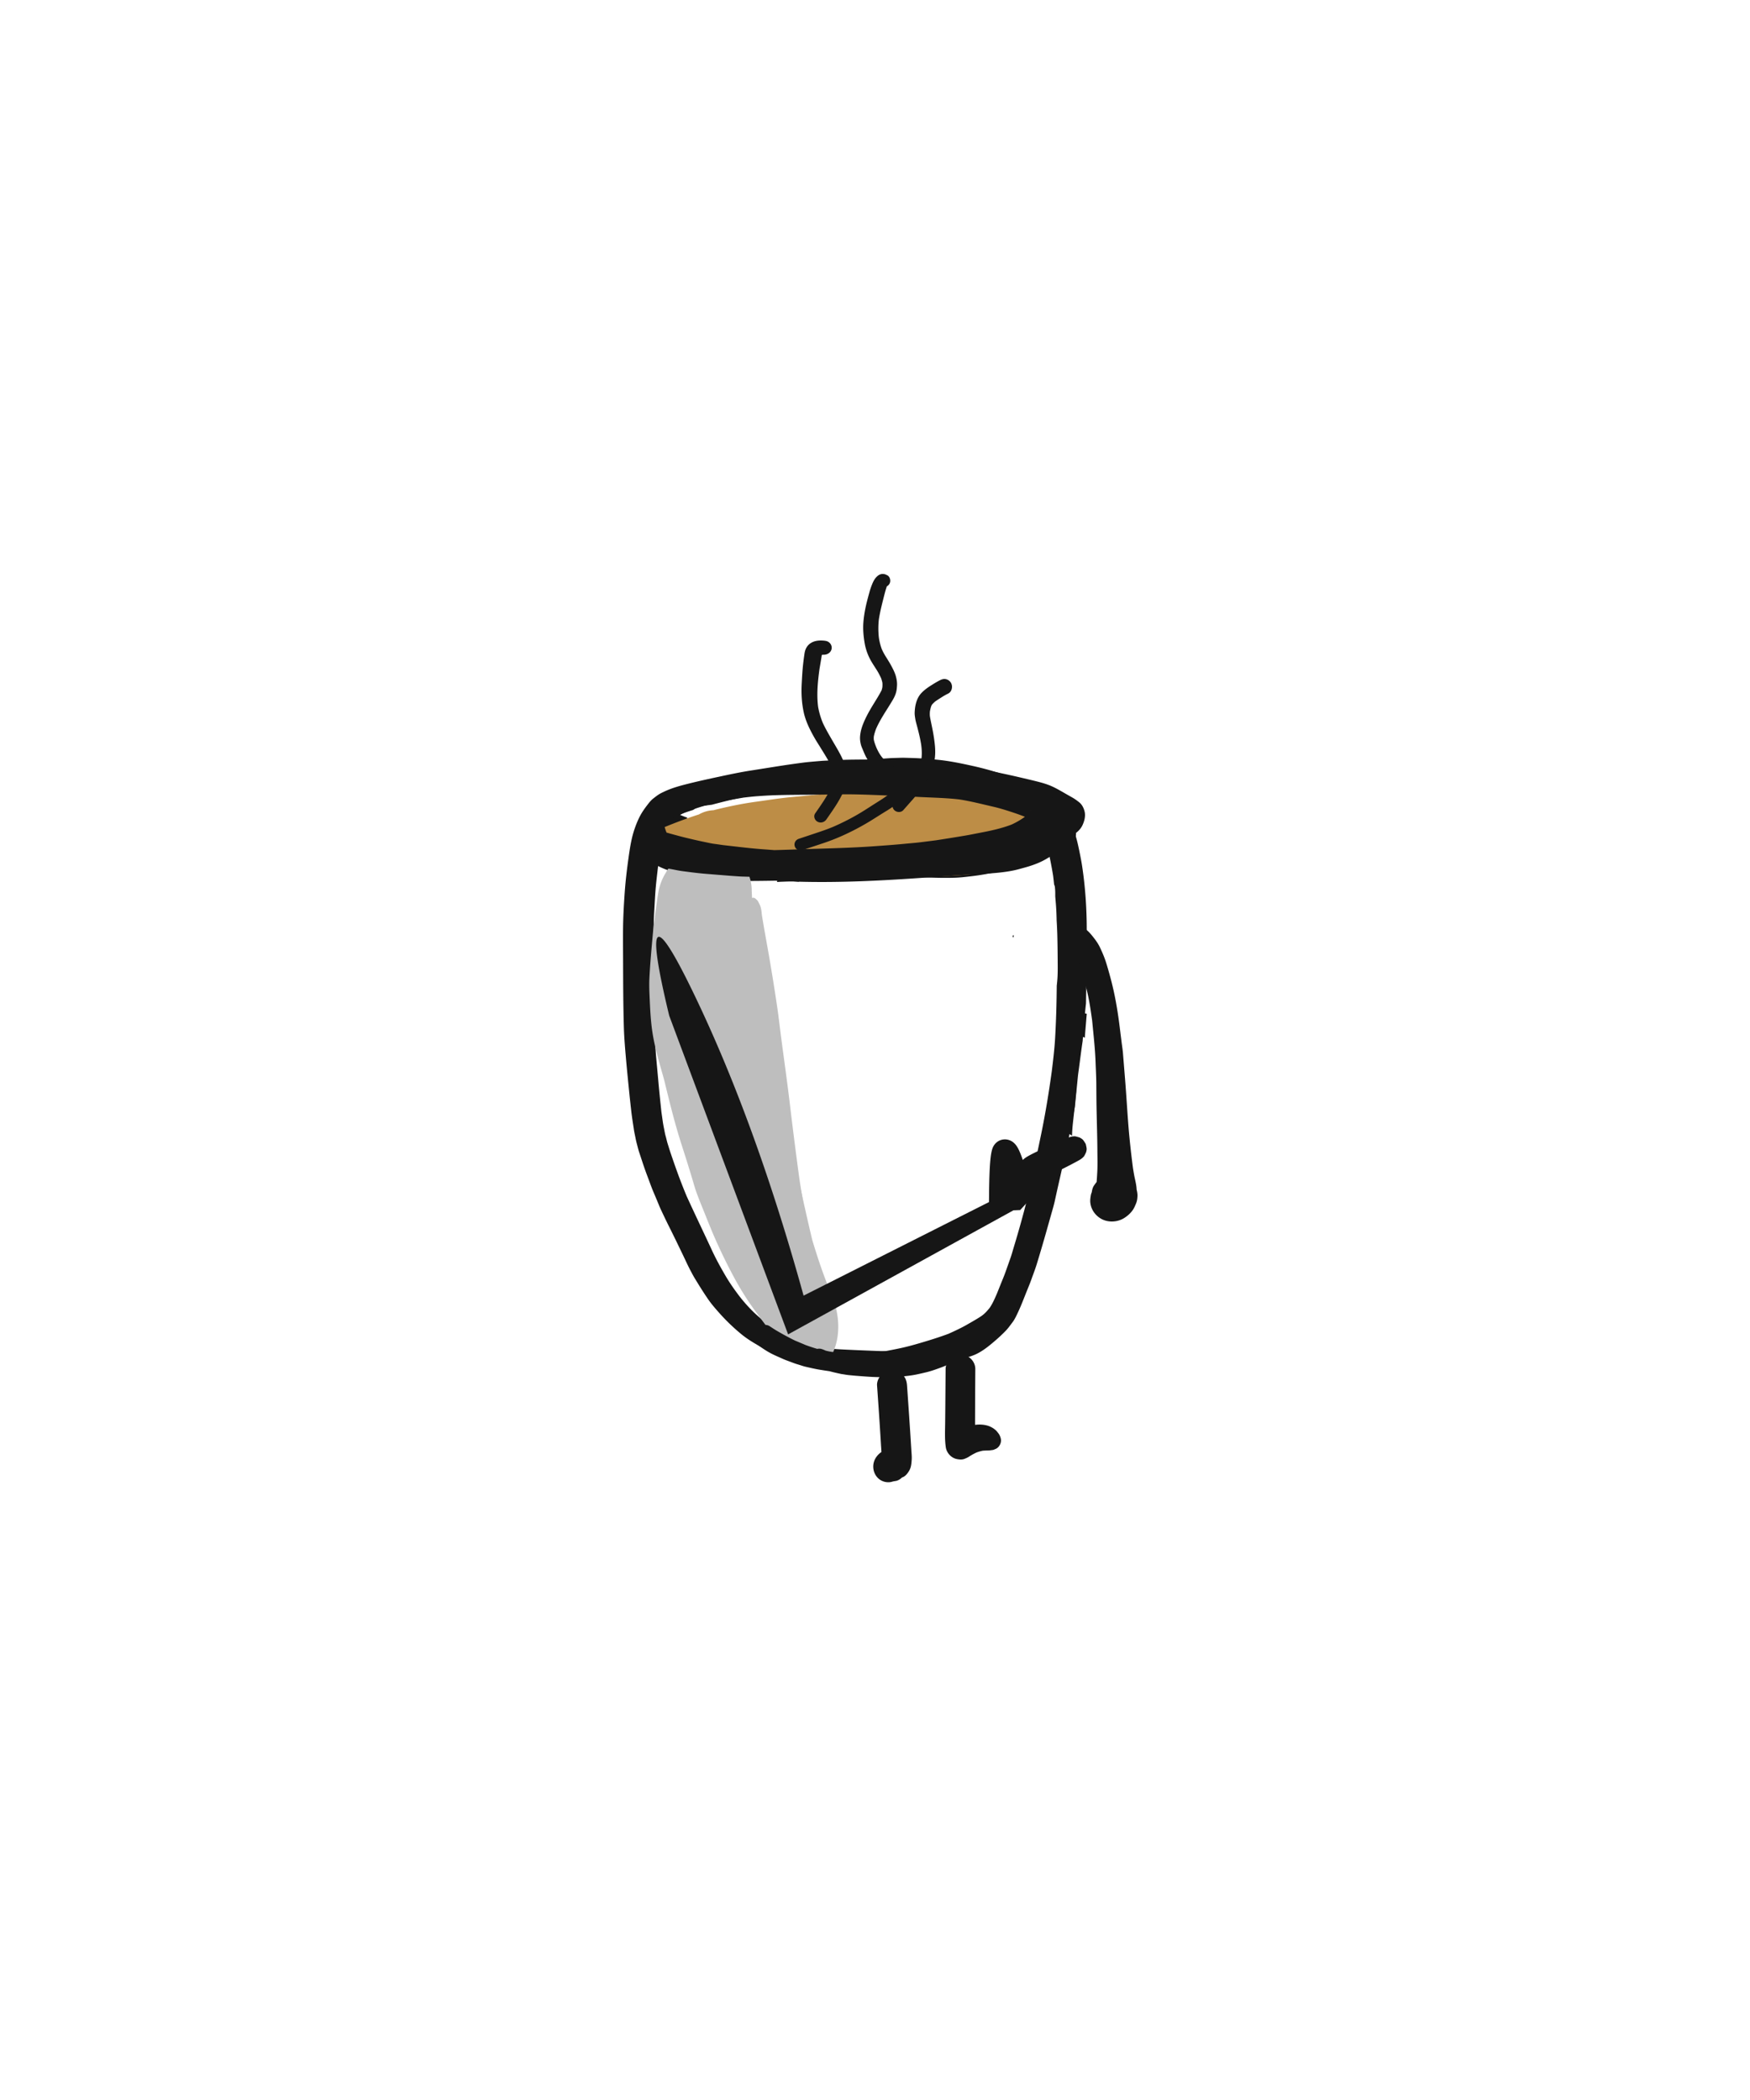 <svg width="500" height="600" xmlns="http://www.w3.org/2000/svg"><g fill="none" fill-rule="evenodd"><path d="M310.5 265.73c0-6.186-.416-12.381-1.355-18.5-.223-1.433-.517-2.855-.805-4.278-.29-1.41-.61-2.82-1.024-4.197-.452-1.507-1.253-2.836-1.944-4.234-.71-1.431-1.713-2.673-2.868-3.77-1.028-.975-2.06-1.979-3.154-2.882-1.287-1.063-2.592-2.116-4.064-2.915-1.308-.71-2.695-1.275-4.055-1.874-1.605-.705-3.231-1.379-4.896-1.93a85.711 85.711 0 00-8.326-2.291c-3.256-.725-6.545-1.414-9.865-1.758-1.756-.181-3.5-.32-5.263-.432-1.45-.09-2.908-.114-4.364-.161-.82-.028-1.655.026-2.479.043a38.98 38.98 0 00-1.962.077c-1.776.123-3.546.262-5.315.428-3.24.305-6.438.917-9.588 1.727-1.546.398-3.088.79-4.605 1.297-1.419.474-2.809 1.05-4.196 1.61-.873.355-1.737.728-2.597 1.115a14.54 14.54 0 00-2.613 1.53c-.595.434-1.16.88-1.662 1.408.894-.157 1.79-.307 2.686-.45 2.512-.396 5.016-.815 7.548-1.095 2.31-.258 4.613-.547 6.936-.688 1.696-.104 3.39-.206 5.087-.311.816-.048 1.642-.137 2.46-.144l8.285-.068c.944-.01 1.892.06 2.836.093 1.315.048 2.627.096 3.94.141 1.302.046 2.61.194 3.909.29.259.018.515.04.775.063a138.78 138.78 0 013.998-.237c.696-.032 1.323.328 1.726.863.204.028.41.06.614.098 1.214.227 2.429.458 3.638.703 2.193.446 4.383.94 6.552 1.489 1.656.418 3.36.792 4.83 1.7.385.237.783.512 1.072.871 1.2.39 2.381.845 3.518 1.412.94.466 1.842 1.001 2.715 1.581.637.426 1.301.922 1.715 1.582.235.371.393.744.516 1.166.055.188.085.466.085.744 0 .275-.03.549-.098.735-.148.403-.3.78-.537 1.14-.182.28-.391.515-.632.738-.389.36-.869.673-1.342.91-1.107.553-2.274.965-3.431 1.4-1.043.391-2.104.755-3.191.999-1.117.25-2.24.426-3.364.637-1.08.205-2.163.396-3.245.59-1.135.2-2.267.414-3.41.578-1.407.203-2.817.382-4.227.55a319.998 319.998 0 01-14.14 1.35c-1.044.076-2.081.15-3.13.182-1.198.037-2.404.105-3.604.105-2.575.002-5.147-.005-7.723-.048-2.167-.039-4.34-.077-6.505-.177-1.346-.062-2.699-.091-4.045-.187-1.317-.093-2.633-.186-3.953-.282-.514-.037-1.028-.077-1.541-.121 1.323.551 2.683 1.029 4.023 1.516 2.913 1.06 5.976 1.755 9.005 2.39 3.28.69 6.623 1.156 9.961 1.459 3.24.293 6.47.516 9.72.648 3.072.126 6.145.217 9.217.126 1.533-.046 3.045-.223 4.564-.403a69.567 69.567 0 005.395-.833c2.947-.579 5.778-1.707 8.582-2.75 1.877-.696 3.75-1.386 5.592-2.169.8-.339 1.595-.687 2.373-1.078.108-.055.216-.112.322-.169a115.846 115.846 0 011.31 6.805c.107.856.204 1.713.294 2.57.16.3.24.621.24.963.082.67.082 1.36.08 2.045v.375c.062.715.122 1.431.18 2.148.124 1.542.185 3.086.215 4.632.087 1.466.158 2.933.197 4.403.058 2.29.088 4.577.102 6.869.004.767.014 1.534.014 2.301 0 1.33-.028 2.654-.16 3.976-.038.39-.079.78-.122 1.17a358.625 358.625 0 01-.069 4.684 275.757 275.757 0 01-.405 10.43c-.188 3.144-.57 6.264-.953 9.389-.825 5.993-1.796 11.96-3.022 17.887a974.92 974.92 0 01-2.1 9.916c-.631 2.911-1.182 5.85-1.916 8.735a305.64 305.64 0 01-3.768 13.524c-.328 1.082-.621 2.183-.996 3.246l-1.413 3.99c-.411 1.163-.907 2.3-1.362 3.448-.36.906-.723 1.807-1.087 2.71-.607 1.4-1.212 2.807-2.072 4.075-.557.689-1.146 1.356-1.803 1.95-.973.876-1.97 1.71-2.993 2.521a17.569 17.569 0 01-2.436 1.537 14.08 14.08 0 01-.775.239 98.234 98.234 0 01-3.925 2.137c-1.385.715-2.77 1.459-4.228 2.012-.682.257-1.357.499-2.074.647a46.14 46.14 0 01-1.199.223 52.98 52.98 0 01-2.608.37 37.5 37.5 0 01-3.536.256c2.69.982 5.478 1.545 8.287 2.073.664.125 1.332.23 2.001.337 1.665.266 3.336.6 5.026.51 1.173-.067 2.358-.285 3.493-.579 1.053-.272 2.109-.616 3.086-1.099 1.797-.885 3.393-2.167 4.913-3.462 1.194-1.015 2.333-2.052 3.418-3.186.688-.722 1.264-1.554 1.867-2.349.702-.926 1.169-2 1.66-3.045.82-1.746 1.505-3.56 2.22-5.35.52-1.305 1.08-2.605 1.546-3.927.509-1.443 1.078-2.875 1.523-4.336.963-3.16 1.897-6.322 2.793-9.504.425-1.514.857-3.025 1.282-4.538.378-1.354.797-2.715 1.094-4.09 1.327-6.111 2.802-12.192 4.04-18.322.564-2.802 1.169-5.601 1.673-8.414.014-.15.03-.3.043-.451l.81-8.19c.075-.77.198-1.54.298-2.306l.594-4.528c.15-1.138.313-2.27.482-3.402.12-1.7.268-3.4.42-5.096.166-1.855.307-3.717.526-5.565.007-.25.011-.498.015-.749.123-6.511.169-13.023.203-19.534v-.733zm-74.123 101.618l.17.304.076-.295a4.967 4.967 0 01-.245-.009" fill="#161616"/><path d="M226.05 244.21c-.723-.064-1.444-.135-2.164-.21-.234.808-.463 1.62-.696 2.43-.163.557-.246 1.146-.369 1.711A1378.091 1378.091 0 01222 252l.155-.01c.451-.031.902-.056 1.353-.071.616-.022 1.233-.047 1.847-.06.97-.025 1.927.008 2.888.072l.123-.63c.243-1.22.42-2.473.763-3.674.29-1.016.569-2.037.871-3.053-1.318-.116-2.635-.244-3.95-.364m-2.575 82.238l.027.124.023-.144-.05.02" fill="#161616"/><path d="M282.059 248.513l-.044.007-.043.005.087-.012m9.324-20.55c2.155.505 4.349.97 6.424 1.755.987.487 1.932 1.037 2.87 1.606.27.165.545.33.821.49a3.719 3.719 0 00-2.74 2c.147.277.259.562.35.873.054.189.086.466.086.744 0 .275-.03.55-.1.734-.149.403-.302.78-.54 1.14-.182.28-.393.513-.635.736-.39.36-.873.673-1.348.91-1.113.552-2.286.964-3.449 1.398-1.047.392-2.114.755-3.206.999-1.122.25-2.251.425-3.38.637-1.086.204-2.174.395-3.262.588-1.14.2-2.278.414-3.425.578-1.415.202-2.832.382-4.25.55a322.588 322.588 0 01-14.21 1.349c-1.049.075-2.09.15-3.144.182-1.205.036-2.416.104-3.623.104-2.587.002-5.172-.004-7.761-.048-2.178-.038-4.36-.077-6.536-.177-1.354-.061-2.713-.09-4.066-.187a2403.92 2403.92 0 01-3.972-.281c-2.27-.16-4.539-.403-6.804-.62-2.468-.24-4.925-.545-7.386-.847-2.503-.312-4.998-.727-7.492-1.119-1.172-.184-2.351-.345-3.524-.53-1.536-.241-3.108-.45-4.61-.857a25.323 25.323 0 01-2.587-.855c-.786-.31-1.565-.643-2.217-1.196-1.22-1.04-1.842-2.767-1.494-4.337.05-.228.12-.451.205-.668l-.183-.06c-.64-.206-1.268-.482-1.896-.732a19.4 19.4 0 011.108-.53c.88-.319 1.767-.612 2.659-.887.32-.246.666-.456 1.027-.623 1.114-.51 2.336-.609 3.536-.766.24-.032.481-.06.722-.086l.364-.096a250.36 250.36 0 018.924-2.187c.893-.2 1.79-.38 2.691-.55.147-.029.295-.058.442-.085 1.157-.211 2.313-.42 3.47-.632 2.276-.416 4.55-.835 6.835-1.194l.272-.043c1.357-.231 2.715-.454 4.077-.662l.84-.088a86.58 86.58 0 012.396-.301c2.323-.257 4.638-.545 6.97-.686l5.114-.312c.82-.048 1.65-.137 2.472-.144l8.326-.068c.949-.008 1.902.06 2.85.093 1.321.048 2.64.096 3.958.142.245.008.49.02.734.035a62.538 62.538 0 014.528.28c1.153-.079 2.309-.148 3.464-.2.7-.029 1.333.33 1.737.862.206.03.411.062.615.098 1.22.228 2.44.457 3.656.703 2.204.446 4.404.939 6.585 1.487.672.17 1.352.33 2.022.524 1.566.338 3.129.691 4.69 1.057m18.484 3.83c-.267-1.034-.742-1.96-1.597-2.625-.613-.478-1.213-.923-1.893-1.303-.704-.396-1.405-.794-2.104-1.196-1.2-.69-2.384-1.39-3.646-1.965-1.501-.682-3.085-1.117-4.683-1.513-1.574-.39-3.155-.756-4.735-1.127-2.948-.694-5.912-1.299-8.871-1.933-3.177-.68-6.345-1.424-9.545-1.979-.957-.166-1.917-.366-2.884-.468l-2.745-.293c-1.364-.146-2.744-.205-4.115-.25-3.28-.11-6.557-.126-9.837-.137-3.295-.011-6.589 0-9.884.041-1.523.018-3.042.084-4.564.13-.677.02-1.355.074-2.032.113-.768.043-1.54.064-2.308.132-1.78.157-3.566.285-5.337.523-1.76.239-3.515.48-5.27.748-3.083.471-6.159.98-9.24 1.456-2.998.464-5.956 1.091-8.92 1.726-2.984.638-5.979 1.287-8.94 2.03-1.452.364-2.898.737-4.315 1.22-.86.29-1.74.638-2.557 1.02a28.37 28.37 0 00-1.009.487c-.809.42-1.508.987-2.223 1.544-.533.419-.974.94-1.388 1.469-.676.867-1.323 1.73-1.89 2.67-.834 1.382-1.457 2.892-1.99 4.412-.967 2.753-1.394 5.707-1.796 8.587-.467 3.342-.86 6.717-1.088 10.085-.22 3.238-.407 6.487-.446 9.732-.032 2.961-.005 5.922.007 8.883.023 6.536.03 13.076.228 19.61.099 3.178.382 6.348.66 9.516.278 3.113.598 6.22.908 9.326.165 1.628.35 3.256.53 4.885.204 1.828.506 3.647.777 5.469.11.734.284 1.467.426 2.197a26.8 26.8 0 00.459 2c.187.692.347 1.397.572 2.075l.902 2.733a94.586 94.586 0 001.444 4.111c.59 1.545 1.127 3.123 1.774 4.644l1.022 2.42c.383.91.74 1.846 1.163 2.74.699 1.475 1.39 2.952 2.123 4.411 1.47 2.923 2.89 5.868 4.305 8.817.636 1.328 1.241 2.677 1.932 3.977.363.687.715 1.38 1.115 2.047.464.775.937 1.544 1.412 2.31a99.223 99.223 0 002.498 3.843c.947 1.385 2.062 2.67 3.175 3.92a55.699 55.699 0 006.49 6.234c1.28 1.039 2.675 1.935 4.096 2.763 1.435.84 2.877 1.626 4.388 2.324 1.559.723 3.172 1.303 4.801 1.845a124.11 124.11 0 004.65 1.475c.808.234 1.62.453 2.442.644 1.054.245 2.14.368 3.216.484 1.294.14 2.61.095 3.91.112 1.481.015 2.96.008 4.44.015 1.466.005 2.933.018 4.398.018 1.522 0 3.053.055 4.573-.006 1.455-.06 2.916-.089 4.37-.2a123.7 123.7 0 005.018-.469c3.115-.366 6.203-.93 9.106-2.156 1.784-.752 3.491-1.648 5.171-2.612 1.714-.985 3.285-2.09 4.63-3.546.75-.812.807-2.058 0-2.86-.758-.755-2.125-.812-2.875 0-.49.53-1.01 1.025-1.565 1.489-1.92 1.353-4.057 2.451-6.212 3.389-1.986.798-4.045 1.262-6.159 1.573-2.431.294-4.88.366-7.324.457-2.028.073-4.064.032-6.091-.04a918.59 918.59 0 01-7.04-.285c-2.502-.11-5.03-.207-7.518-.48-3.62-.566-7.062-1.947-10.456-3.293-1.255-.568-2.523-1.128-3.691-1.856a86.609 86.609 0 01-3.984-2.642 39.797 39.797 0 01-3.538-3.167 45.43 45.43 0 01-3.281-3.727c-1.49-1.954-2.9-3.937-4.139-6.061-1.397-2.388-2.722-4.794-3.883-7.304-2.386-5.16-4.859-10.28-7.217-15.45a168.86 168.86 0 01-2.167-5.479 250.57 250.57 0 01-2.333-6.615c-.332-.966-.622-1.949-.93-2.921-.176-.556-.295-1.133-.444-1.697-.11-.423-.244-.846-.325-1.276-.203-1.087-.447-2.176-.603-3.27-.134-.935-.267-1.871-.402-2.806-.311-2.975-.629-5.947-.887-8.924-.276-3.178-.61-6.356-.83-9.541-.438-6.338-.46-12.687-.486-19.038-.02-5.538-.062-11.078.013-16.612.02-1.477.14-2.961.216-4.437.07-1.317.146-2.634.235-3.948.185-2.65.514-5.292.825-7.93.325-2.255.695-4.518 1.3-6.712a194.19 194.19 0 002.94 2.035c1.533 1.041 3.06 2.098 4.643 3.065 1.925 1.176 4.048 2.11 6.283 2.476 1.19.196 2.39.362 3.586.514 3.137.4 6.28.762 9.43 1.067 1.441.141 2.879.273 4.326.366 1.668.107 3.341.266 5.011.316 1.881.057 3.762.114 5.641.168 1.556.048 3.12-.025 4.676-.047 2.928-.041 5.853-.194 8.774-.36h.013c1.509.055 3.015.112 4.52.162 1.68.06 3.37.02 5.052.03 1.355.009 2.72.061 4.075.017l5.935-.181c1.063-.035 2.132-.025 3.192-.11l5.21-.404a493.59 493.59 0 012.152-.168c.368-.03.695-.078 1.067-.13l.03-.004c.026-.004.053-.009.08-.012l.557-.075c-.154.02-.307.042-.46.063l1.317-.177-.098.014c.366-.048.734-.098 1.102-.148h.004c.215-.03.428-.059.642-.086l.28-.039c.255-.032.514-.066.77-.102h.002l.144-.019.881-.12a2.08 2.08 0 01-.084.011l.126-.015.034-.005-.007.001c.191-.024.382-.051.572-.076l.025-.003-.258.035a6.225 6.225 0 00-.01.001l-.294.04.531-.071.197-.027-.164.023.143-.02.135-.018-.022.002.046-.006h.002c.003 0 .006 0 .009-.002l-.004.001.02-.003-.05.007-.11.014c2.297-.307 4.576-.728 6.861-1.115a92.004 92.004 0 005.391-1.073c1.973-.453 3.934-.912 5.842-1.587.788-.28 1.552-.58 2.322-.917 1.303-.568 2.438-1.241 3.513-2.185.708-.621 1.071-1.608 1.376-2.458.137-.387.175-.798.164-1.215.782-.614 1.438-1.325 1.863-2.249.4-.87.699-1.869.699-2.854 0-.364-.041-.725-.133-1.08" fill="#161616"/><path d="M282.791 248.425l.011-.004-.03.009-.043.011.013-.003-.019.006a.01.01 0 01.006-.003l-.24.063a.06.06 0 00-.014.002h-.003l-.004.001c.007 0 .013-.002.02-.003l-.12.031-.01.003a269.304 269.304 0 01-.358.092l.358-.092.135-.034.002-.001-.002.001.226-.059-.224.058c.167-.043.336-.086.505-.133l-.209.055m.068.595l-.141.021c.047-.009.095-.015.141-.021m-.203.027l.057-.006-.219.029.162-.023-.165.024-.187.023a.858.858 0 01.032-.004l.11-.013-.188.024a.009.009 0 01-.005.001l.196-.026.146-.018.102-.014a.918.918 0 00.02-.003c.049-.006.098-.014.145-.021h-.003l.021-.003.006-.001-.001.001.004-.001h-.003l.012-.001h.005a46.973 46.973 0 01-.247.032" fill="#161616"/><path d="M282.507 248.498l-.019.003c.01 0 .017 0 .024-.003h-.005" fill="#161616"/><path d="M282.486 248.502l.01-.001.019-.003-.03.004z" fill="#161616"/><path d="M282.49 248.501h.01l.01-.003a.918.918 0 00-.02.003" fill="#161616"/><path d="M282.512 248.498h-.003l-.04.006.063-.008a.123.123 0 01-.02.002m-1.046.006l-.01.001.088-.01-.078.009m.048-.006a120687956860.437 120687956860.437 0 00.026-.003c.007 0 .013-.002.019-.003l-.045.006m-.637-.092l-.732.183-.145.036c.291-.07.584-.145.877-.219.041-.01.082-.02.123-.032l-.123.032m-4.502 1.111l-.05.007c.117-.015.234-.031.35-.048l-.3.041m-70.755-12.965c-.373.06-.747.116-1.12.172.547.266 1.1.49 1.657.668.058.02.112.035.168.055a4.09 4.09 0 01.175-.387c-.293-.168-.587-.337-.88-.508m99.064 26.526l-.007-.007-.233-.278a1.39 1.39 0 00-.256-.331 1.497 1.497 0 00-.93-.394 2.4 2.4 0 00-1.258.034l.001.013c.112 1.627.206 3.254.26 4.885a2.2 2.2 0 001.391-.826l.158-.077c.414-.218.596-.484.874-.832.208-.337.314-.703.316-1.092a2.077 2.077 0 00-.316-1.095m-15.344 4.255l.004.141c.004.097.004.191.008.289.07.011.14.023.211.039l.097-.604-.32.135" fill="#161616"/><path d="M300.292 234.153c-.09-1.03-1.298-3.56-2.075-4.24-1.494-1.304-2.874-2.604-4.901-2.986a101.76 101.76 0 00-4.045-.663c-1.451-.213-2.888-.296-4.353-.367-3.207-.153-6.405-.325-9.619-.383-3.168-.057-6.343.074-9.512.152-6.464.158-12.925.316-19.385.548-6.828.245-13.657.893-20.456 1.544-3.405.328-6.79.879-10.179 1.345-3.59.495-7.177 1.237-10.698 2.08-.41.1-.82.202-1.229.309a9.12 9.12 0 00-4.136 1.198c-3.287 1.045-6.52 2.279-9.704 3.57-1.52.617-2.727 2.264-3.205 3.785a6.484 6.484 0 00.38 4.815 6.416 6.416 0 003.758 3.228c1.65.527 3.221.289 4.777-.384.592-.256 1.186-.509 1.78-.76a9.226 9.226 0 003.978 2.557c2.43.477 4.735.8 7.19.94 1.506.086 3.012.06 4.517.024 3.196-.076 6.403.018 9.6.034 3.13.014 6.264-.16 9.396-.23 3.262-.068 6.523-.1 9.785-.132 6.289-.06 12.566.121 18.852.238 6.954.129 13.931-.16 20.833-1.037a103.94 103.94 0 004.758-.716c2.257-.39 4.363-1.1 6.511-1.909 1.413-.532 2.69-1.296 3.882-2.24 2.209-1.752 3.457-4.354 3.685-7.15.017-.198.023-.398.023-.598 0-.858-.13-1.716-.208-2.572" fill="#BD8D46"/><path d="M188.964 235.89l-.164.21c.053-.073.107-.144.164-.21m3.477-2.183a48.533 48.533 0 013.353-1.674c1.64-.648 3.322-1.15 5.007-1.677.628-.197 1.282-.332 1.921-.498.567-.145 1.134-.313 1.708-.436 1.387-.293 2.77-.645 4.167-.882l3.897-.66c1.26-.142 2.516-.293 3.78-.385 1.67-.122 3.33-.227 5.004-.284 3.235-.11 6.473-.118 9.708-.138 3.244-.023 6.487-.084 9.73-.118 2.924-.032 5.845.056 8.766.17 4.221.161 8.444.337 12.661.56 3.985.213 7.98.263 11.942.724 3.314.514 6.58 1.363 9.844 2.115 1.544.357 3.042.816 4.549 1.302 1.4.454 2.787.923 4.155 1.459l.191.088-.056.048a23.047 23.047 0 01-3.716 2.156c-2.86 1.106-5.883 1.758-8.893 2.331-1.446.277-2.892.58-4.344.825-2.81.475-5.622.925-8.44 1.359l-4.203.529c-1.566.198-3.146.311-4.715.466-2.966.29-5.95.502-8.92.71-6.605.469-13.226.605-19.842.825-2.816.096-5.633.2-8.449.27-.934-.067-1.867-.145-2.798-.21-2.96-.205-5.91-.541-8.859-.882-1.015-.116-2.03-.232-3.046-.35l-1.596-.232c-.624-.09-1.259-.152-1.876-.281-1.553-.323-3.108-.639-4.654-.998-1.569-.363-3.128-.727-4.683-1.152-.663-.18-1.325-.361-1.988-.54-.432-.118-.87-.25-1.313-.373a23.252 23.252 0 01-.802-2.524c.906-.595 1.853-1.122 2.81-1.643m102.034-2.297a2.12 2.12 0 01-.039.32l-.004.01c.014-.11.03-.221.043-.33m.63 3.115c.055.066.108.134.155.205-.054-.068-.107-.139-.161-.21.002.003.004.003.006.005m8.99-.209a3.69 3.69 0 00-1.217-.45c.214-.897.253-1.831-.013-2.724-.467-1.552-1.53-3.065-2.953-3.899-1.489-.872-3.083-1.576-4.679-2.224-1.386-.563-2.8-1.025-4.223-1.479-1.314-.42-2.62-.854-3.966-1.159-2.915-.66-5.831-1.374-8.77-1.917-3.306-.611-6.63-.857-9.986-.943-3.263-.082-6.525-.2-9.79-.266-6.063-.12-12.124-.386-18.189-.177-3.299.113-6.598.254-9.897.35-3.237.093-6.473.195-9.706.4-3.271.206-6.506.69-9.749 1.163-.753.111-1.505.311-2.251.466-.665.136-1.341.247-2.002.413-1.463.368-2.957.675-4.4 1.118-1.515.466-3.024.918-4.513 1.46-.951.346-1.9.682-2.832 1.078a33.818 33.818 0 00-4.713 2.422c-.9.559-1.799 1.113-2.684 1.695-1.78 1.163-3.944 2.746-3.778 5.13.083 1.177.57 2.301.96 3.406.006.015.01.033.017.05-.469.34-.872.778-1.179 1.301-.822 1.402-.728 2.997 0 4.403.519 1.007 1.628 1.786 2.527 2.413.512.357 1.077.648 1.628.941a21.614 21.614 0 004.845 1.87c2.98.756 6.026 1.267 9.052 1.801 1.856.328 3.745.482 5.624.616a60.86 60.86 0 004.141.136c3.333.012 6.664-.03 9.998-.081l.222-.002c1.025.068 2.049.118 3.075.161l.117-.003c1.16-.031 2.3.028 3.453.128 12.02.327 24.048-.316 36.038-1.161 2.832-.2 5.66-.43 8.494-.627 2.78-.191 5.567-.312 8.349-.473a88.443 88.443 0 004.187-.318c1.974-.211 3.966-.498 5.883-1.03.88-.242 1.767-.477 2.643-.743 1.865-.567 3.704-1.301 5.366-2.321.66-.405 1.294-.864 1.917-1.325a69.144 69.144 0 002.291-1.763c.277-.225.528-.48.772-.738.796-.845 1.254-1.74 1.632-2.829a2.98 2.98 0 00.164-.995c0-1.311-.795-2.627-1.906-3.274" fill="#161616"/><g fill="#161616"><path d="M258.996 225.625a8.749 8.749 0 00-.088-.758 8.66 8.66 0 00-.392-.991c-.23-.509-.596-.943-.939-1.375-.677-.86-1.468-1.622-2.217-2.412-1.237-1.302-2.47-2.625-3.588-4.035-.573-.798-1.028-1.657-1.419-2.559-.283-.723-.557-1.44-.703-2.204a6.709 6.709 0 01.008-.843c.145-.759.378-1.488.648-2.21.921-2.108 2.165-4.064 3.387-5.997.29-.457.571-.915.85-1.378.148-.24.292-.483.44-.723.446-.742.819-1.5 1.048-2.344.182-.682.241-1.423.267-2.13.028-.826-.126-1.68-.342-2.469-.323-1.161-.904-2.236-1.475-3.285-.292-.534-.609-1.043-.929-1.557l-.621-.998a16.141 16.141 0 01-.987-1.881 16.21 16.21 0 01-.834-3.268 23.185 23.185 0 01-.006-5.24c.317-2.068.83-4.093 1.34-6.12.279-1.114.566-2.235.941-3.323a1.821 1.821 0 00.91-1.135c.196-.722-.102-1.705-.812-2.04-.21-.1-.42-.195-.633-.279a2.956 2.956 0 00-.726-.07c-.43-.006-.869.17-1.213.422-.87.64-1.36 1.58-1.758 2.572-.28.697-.527 1.42-.728 2.146-.235.857-.47 1.717-.69 2.58-.505 1.987-.891 4.008-1.051 6.055-.157 2.011.022 4.032.364 6.015a15.74 15.74 0 002.061 5.452c.467.772.964 1.526 1.447 2.287.437.694.826 1.457 1.17 2.204.16.435.292.873.387 1.33.033.427.03.847-.006 1.274a6.722 6.722 0 01-.232.905c-.716 1.386-1.558 2.712-2.373 4.039-1.07 1.743-2.097 3.562-2.862 5.465-.374.937-.672 1.897-.822 2.897-.075.506-.12.99-.097 1.497.025.598.14 1.215.301 1.791.113.413.313.812.473 1.21.183.463.377.924.581 1.377.383.854.854 1.67 1.412 2.418.716.956 1.519 1.826 2.319 2.709.476.53.978 1.04 1.468 1.554.94.985 1.923 1.923 2.795 2.968.075.113.146.228.213.344a9.243 9.243 0 01-.222.335c-.41.477-.86.893-1.345 1.29-1.06.805-2.184 1.504-3.31 2.211-1.35.847-2.674 1.727-4.03 2.562-2.633 1.626-5.413 3.045-8.245 4.288-1.575.664-3.187 1.222-4.807 1.762-1.7.57-3.401 1.139-5.102 1.702-.863.28-1.412 1.164-1.161 2.085.232.86 1.18 1.464 2.043 1.183a763.785 763.785 0 006.463-2.142 60.19 60.19 0 006.737-2.767 70.856 70.856 0 006.423-3.492c1.041-.64 2.07-1.302 3.109-1.954 1.029-.646 2.08-1.257 3.081-1.951.816-.563 1.61-1.18 2.322-1.874.424-.416.778-.908 1.114-1.398.12-.17.229-.346.323-.53.154-.273.324-.77.324-1.115a.886.886 0 00-.004-.082"/><path d="M234.498 187.249c-.064.046-.127.092-.192.137a2.8 2.8 0 01.192-.137zm.231-.102a2.23 2.23 0 00-.047.103c.013-.035.027-.068.042-.101l.005-.002zm.152-.59a5.418 5.418 0 01-.027.202c.01-.067.02-.135.027-.203zm.055.472a7.88 7.88 0 00-.094.037c.032-.013.063-.026.094-.037zm6.823 32.762c-.156-.8-.433-1.583-.758-2.336-.927-2.15-2.189-4.154-3.362-6.19-.867-1.498-1.73-2.986-2.47-4.544a21.41 21.41 0 01-1.43-4.818c-.45-3.574-.082-7.168.397-10.725.227-1.344.467-2.683.663-4.03l.004-.018c.075-.018.15-.034.227-.048.153-.01.305-.017.458-.019 1.166-.04 2.14-.883 2.14-2.004 0-.532-.226-1.045-.628-1.418-.433-.409-.924-.53-1.512-.59-1.354-.133-2.72-.043-3.87.703-1.033.672-1.57 1.73-1.743 2.872a83.25 83.25 0 00-.43 3.29c-.196 1.808-.287 3.616-.388 5.43-.156 2.743 0 5.504.585 8.2.565 2.583 1.775 4.983 3.088 7.297.528.928 1.124 1.83 1.685 2.746 1.063 1.737 2.187 3.455 3.057 5.29a12.5 12.5 0 01.688 2.292 8.238 8.238 0 01-.013 1.62 11.335 11.335 0 01-.687 2.296c-1.233 2.587-2.91 4.952-4.554 7.317-.552.788-.176 1.906.66 2.362.9.494 1.979.167 2.527-.618 1.786-2.568 3.636-5.136 4.895-7.976.595-1.34.924-2.735 1.004-4.186a4.57 4.57 0 00.008-.266c0-.648-.122-1.299-.24-1.929zm29.95-24.687a2.243 2.243 0 00-1.328-1.027c-.61-.169-1.16-.044-1.713.226-.935.457-1.804 1.001-2.686 1.558-.962.61-1.875 1.265-2.668 2.089-.932.964-1.441 2.172-1.726 3.47-.146.657-.212 1.344-.25 2.018-.037.674.07 1.349.18 2.013.127.744.355 1.482.547 2.217.457 1.745.892 3.49 1.152 5.277.145 1.186.206 2.347.087 3.535a15.366 15.366 0 01-.82 3.015c-.397.876-.85 1.72-1.357 2.536-.462.74-.985 1.44-1.514 2.13-1.294 1.633-2.717 3.165-4.094 4.73-.654.743-.73 1.844 0 2.578.667.67 1.907.744 2.564 0 .891-1.008 1.779-2.016 2.674-3.024a52.075 52.075 0 002.683-3.323c1.73-2.309 3.034-4.945 3.55-7.8.255-1.428.262-2.836.132-4.274a46.235 46.235 0 00-.676-4.554c-.25-1.292-.546-2.574-.765-3.873-.035-.45-.03-.893.008-1.346.092-.54.219-1.068.397-1.585.07-.138.146-.27.228-.402a9.04 9.04 0 01.877-.859c.645-.46 1.324-.873 1.99-1.3a17.677 17.677 0 011.732-.97c.717-.357 1.087-1.144 1.087-1.925a2.26 2.26 0 00-.291-1.13"/></g><path d="M209.853 292.453l-.023-.275c.01.092.016.185.023.275m27.585 77.033c-2.127-4.925-3.812-10.065-5.363-15.198-2.713-11.29-4.977-22.685-7.45-34.027-.644-2.944-1.342-5.876-2.027-8.809-.714-3.062-1.558-6.107-2.192-9.187-1.151-5.612-1.979-11.306-2.801-16.979a14.502 14.502 0 00-.238-1.645c-.878-6.086-1.45-12.216-2.014-18.338a745.645 745.645 0 01-.577-10.733 12.235 12.235 0 00-.686-4.18c-.453-1.176-1.337-2.9-2.87-2.9-.923.103-1.623.559-2.102 1.367-.23.313-.43.663-.603 1.037-.387-1.216-.897-2.396-1.618-3.416-1.227-1.74-2.547-2.812-4.724-2.976-.362-.027-.898.219-1.245.318-2.054.593-4.082 1.283-6.099 1.99-.595.213-1.188.429-1.762.693-.93.425-2.214 1.68-2.545 2.316l-.21.402a15.97 15.97 0 00-2.31 6.296c-.132.75-.232 1.498-.335 2.25-.4 2.876-.838 5.735-1.099 8.63-.398 4.403-.815 8.813-1.03 13.23-.091 1.867 0 3.782.082 5.65.147 3.4.32 6.817.868 10.177.72 4.424 2.061 8.724 3.253 13.042.594 2.4 1.175 4.802 1.783 7.198 1.023 4.025 2.115 7.979 3.393 11.924a447.808 447.808 0 012.815 9.012c.426 1.423.815 2.855 1.323 4.249a126.33 126.33 0 001.63 4.174c1.186 2.919 2.32 5.858 3.591 8.743a161.774 161.774 0 005.314 10.92 83.636 83.636 0 004.786 7.883c1.655 2.407 3.44 4.738 5.176 7.085 2.08 2.815 4.541 5.32 7.201 7.59.842.719 1.767 1.254 2.736 1.776 1.217.65 2.591 1.081 3.92 1.41 1.354.336 3.19-1.502 3.716-2.371 1.661-2.746 2.375-5.867 2.375-9.019 0-3.287-.775-6.609-2.062-9.584" fill="#BEBEBE"/><path d="M225.666 244.44c-2.555-.508-5.223-.493-7.823-.621-2.408-.118-4.827-.216-7.227-.435-2.6-.235-5.198-.47-7.796-.719-1.47-.14-2.937-.293-4.41-.417-1.919-.161-3.836-.328-5.765-.359a23.97 23.97 0 00-1.72.046c-.704-.12-1.409-.24-2.112-.363-.717-.127-1.368-.111-2.017.252a2.556 2.556 0 00-1.203 1.505c-.186.65-.09 1.36.265 1.94.316.522.924 1.046 1.562 1.157l.21.037c.37.623.982 1.12 1.773 1.349.88.254 1.795.396 2.695.567.977.19 1.965.398 2.953.527 2.239.293 4.486.593 6.738.77 2.143.17 4.285.347 6.426.517 1.051.085 2.105.148 3.157.222.572.04 1.148.04 1.722.059.815.026 1.624.054 2.438-.033a2.61 2.61 0 001.295-.337c.315-.176.587-.417.797-.7l.445.009c1.02.021 2.042.026 3.064.008 1.528-.026 3.025-.072 4.533-.348 1.08-.195 1.834-1.314 1.834-2.316 0-1.016-.755-2.101-1.834-2.317m65.83 125.284c0-.398-.102-.77-.304-1.116-.265-.45-.795-.93-1.338-1.016-.225-.038-.45-.067-.675-.092a2.72 2.72 0 00-1.263.355c-.563.325-.931.847-1.306 1.356-.267.365-.538.725-.812 1.084-1.418 1.81-2.82 3.688-4.594 5.17-1.54 1.101-3.217 2.026-4.854 2.97-1.716.99-3.525 1.823-5.33 2.638-2.818 1.052-5.68 1.932-8.567 2.774a77.409 77.409 0 01-4.37 1.161c-1.606.37-3.216.676-4.838.98-.37.05-.742.098-1.113.146-.506.067-1.018.157-1.529.188-1.222.077-2.442.171-3.666.196-3.064.06-6.145.08-9.196-.252-.626-.093-1.25-.21-1.857-.38a9.456 9.456 0 00-1.145-.456 2.412 2.412 0 00-1.241-.032 55.72 55.72 0 01-3.328-1.102 459.67 459.67 0 00-3.02-1.275 64.798 64.798 0 01-3.027-1.568 89.88 89.88 0 01-2.256-1.281c-.693-.407-1.354-.863-2.031-1.294-.756-.482-1.726-.399-2.453.06a2.474 2.474 0 00-.994.061c-.231.092-.463.189-.692.292-.541.239-.959.886-1.111 1.429-.239.856.036 1.683.622 2.325.58.638 1.243 1.143 1.933 1.656.696.514 1.418.99 2.161 1.435 1.007.605 2.07 1.096 3.144 1.566.711.312 1.42.653 2.15.928.74.276 1.483.555 2.224.83.447.17.895.304 1.354.441.67.2 1.342.45 2.024.605 1.263.285 2.517.588 3.791.804 1.01.17 2.02.323 3.03.467 1.06.297 2.137.531 3.213.766.27.06.553.09.825.132.495.08.995.171 1.493.218.611.057 1.222.122 1.835.171 1.368.112 2.733.216 4.103.303 1.35.084 2.693.11 4.044.13 1.254.019 2.52-.073 3.774-.134a41.842 41.842 0 004.168-.409c1.361-.204 2.69-.528 4.029-.842 1.479-.346 2.898-.858 4.32-1.382a28.946 28.946 0 004.276-1.995c1.897-1.071 3.717-2.365 5.257-3.9.721-.717 1.406-1.693 1.691-2.722.512-.31 1.02-.626 1.524-.948a39.569 39.569 0 002.949-2.058c.892-.69 1.626-1.57 2.364-2.41.437-.494.823-1.047 1.22-1.569.35-.456.7-.91 1.041-1.37.152-.204.303-.409.45-.614.192-.218.38-.44.563-.668.613-.761 1.342-1.605 1.342-2.63l-.003-.122m-66.478-47.3a637.39 637.39 0 01-.371-2.264c-2.556-.626-5.102-1.353-7.552-2.32a5.375 5.375 0 01-.194-.096c.636-1.287 1.4-2.511 2.14-3.734a83.131 83.131 0 013.554-5.37c.453-.63.493-1.65.3-2.377a3.096 3.096 0 00-1.372-1.844 2.932 2.932 0 00-2.304-.31c-.812.23-1.301.743-1.786 1.418-1.91 2.656-3.648 5.422-5.328 8.242-.487.814-.883 1.655-1.3 2.507-.4.82-.806 1.71-.806 2.649 0 2.34 1.867 3.93 3.712 4.919.813.435 1.693.758 2.545 1.112.979.408 1.987.736 2.99 1.069.8.268 1.612.5 2.417.75 1.342.414 2.697.775 4.05 1.148.095.025.19.05.286.077a297.523 297.523 0 01-.98-5.576m79.607-8.082a3.958 3.958 0 01-.49.286 10.5 10.5 0 00-.33.148c-1.04.478-1.774 1.576-2.112 2.616-.38 1.17-.19 2.559.432 3.621.554.947 1.41 1.58 2.287 2.192.625.436 1.251.867 1.88 1.295a38.456 38.456 0 01.152-2.63c.122-1.317.29-2.628.421-3.943l.208-2.13.425-4.297c-.903.997-1.846 1.973-2.873 2.842m2.279-23.263c-.825 1.492-.359 3.57 1.095 4.422.633.369 1.28.702 1.941.999.098-1.311.207-2.622.318-3.93.082-.971.159-1.943.24-2.915a2.998 2.998 0 00-3.594 1.424" fill="#161616"/><path d="M223.493 339.057c.352 2.55.697 5.1 1.11 7.642.114.704.23 1.407.346 2.11-.714-2.42-1.35-4.87-2.037-7.295-.288-1.019-.577-2.036-.867-3.054.071-.296.12-.602.147-.91.31.441.73.813 1.218.898l.083.609m9.812 26.985c-.04-.382-.073-.761-.11-1.14a38.668 38.668 0 00-.28-2.107 317.25 317.25 0 00-1.673-9.65c-1.11-5.933-2.245-11.875-3.05-17.86-.87-6.442-1.691-12.888-2.457-19.346-.774-6.539-1.7-13.065-2.562-19.596-.365-2.776-.667-5.564-1.073-8.336a585.7 585.7 0 00-3.028-18.535c-.268-1.504-.542-3.006-.799-4.51l-.497-2.929c-.073-.43-.127-.854-.163-1.29-.053-.607-.214-1.505-.443-2.01-.193-.433-.4-.86-.622-1.278a4.847 4.847 0 00-.726-.723c-.697-.582-1.51.048-1.913.6-.69.943-.847 2.288-.865 3.41-.047 2.843.222 5.683.4 8.514.122 1.93.147 3.852.33 5.779.142 1.486.403 2.922.681 4.387.539 2.83.859 5.706 1.305 8.55.293 1.865.602 3.725.91 5.585a1.5 1.5 0 00-.117.065 3.6 3.6 0 00-1.224 1.788 7.518 7.518 0 00-.451 2.023c-.136-.092-.274-.18-.413-.27-.792-.501-1.498-.038-1.98.621a3.883 3.883 0 00-.456.82c-.459-1.733-.916-3.466-1.373-5.2a2.543 2.543 0 00-.86-1.257c-.645-.382-1.189-.046-1.586.498a4.412 4.412 0 00-.627 1.72c-.19 1.106-.031 2.108.25 3.176l1.507 5.74a3.35 3.35 0 00-.583 1.108c-.11.421-.218.842-.325 1.262a9.08 9.08 0 000 2.908l.313 1.304c-.163.328-.29.668-.393.93-.399 1.013-.462 2.122-.478 3.194-.036 2.51.52 4.986 1 7.433a85.272 85.272 0 001.165 5.04 57.112 57.112 0 001.718 5.551c.345.927.781 1.804 1.24 2.681.147.283.324.539.524.773l.071.81c.03.406.058.812.08 1.218-.008.932.14 1.84.443 2.718.295.764.865 1.884 1.857 1.884a1.7 1.7 0 001.146-.592c.423 1.539.847 3.077 1.269 4.616.941 3.445 1.89 6.89 2.83 10.336.447 1.637 1 3.25 1.5 4.87a255.52 255.52 0 001.89 5.914c.718 2.143 1.587 4.343 2.919 6.18.393.546.917 1.005 1.41 1.46.415.379.987.456 1.511.604.547.155 1.512-.795 1.693-1.136.234-.432.457-.872.665-1.318.18-.645.343-1.293.49-1.942.152-.647.205-1.352.205-2.067 0-1.016-.107-2.054-.195-2.978" fill="#BEBEBE"/><path d="M260.375 414.235a992.365 992.365 0 00-.304-4.866c-.29-4.51-.604-9.016-.919-13.524-.084-1.182-.408-2.214-1.254-3.072a4.268 4.268 0 00-3.029-1.273c-1.13 0-2.23.46-3.028 1.273-.753.763-1.332 1.964-1.255 3.072.27 3.846.543 7.69.787 11.537.111 1.767.224 3.535.329 5.303.043.72.1 1.45.135 2.18-1.028.698-1.843 1.72-2.175 2.938-.526 1.941.254 4.089 1.985 5.116.942.56 2.2.747 3.261.42.393-.12.798-.168 1.2-.24a3.52 3.52 0 001.56-.92c.136-.06.276-.125.42-.193.743-.356 1.286-1.122 1.692-1.81.547-.927.634-2.042.702-3.092.013-.19.018-.382.018-.575 0-.756-.081-1.527-.125-2.274m18.061-1.416c-.005.033-.01.065-.013.098l.012-.103v.005m7.186-2.704c-.207-.452-.546-.816-.856-1.205-.234-.294-.865-.769-1.125-.918-.435-.253-.902-.49-1.385-.637-1.2-.362-2.442-.41-3.667-.255-.001-1.119.001-2.236.005-3.355.015-4.192.04-8.382.066-12.575.016-2.272-1.94-4.17-4.242-4.17-2.326 0-4.227 1.898-4.243 4.17-.039 5.15-.073 10.298-.13 15.447-.026 2.309-.15 4.604.188 6.897.228 1.531 1.443 2.951 2.997 3.324.72.172 1.627.265 2.338-.022.642-.26.92-.378 1.406-.701a15.43 15.43 0 012.105-1.144 12.21 12.21 0 011.72-.489 29.35 29.35 0 011.553-.063c.122-.002.247-.014.368-.02.357-.04.711-.084 1.066-.136.28-.102.554-.22.822-.348.634-.304 1.115-1.012 1.297-1.66a2.53 2.53 0 00.096-.681c0-.5-.155-.964-.38-1.459" fill="#161616"/><g fill="#161616"><path d="M305.7 264.12a3.69 3.69 0 00-2.2 1.64 3.496 3.496 0 00-.368 2.75c.227.804.864 1.782 1.69 2.134l.449.188c.49.418.938.865 1.365 1.348.543.78.994 1.587 1.406 2.438 1.043 2.602 1.725 5.323 2.411 8.028.74 2.92 1.167 5.912 1.585 8.892.378 3.983.835 7.96.982 11.956.073 2.015.19 4.028.21 6.043.018 2.197.022 4.393.06 6.587.074 4.168.218 8.34.246 12.505.011 2.078.081 4.178-.031 6.256a93.04 93.04 0 01-.187 2.839c-.25.29-.465.612-.693.924-.407.56-.595 1.277-.685 1.976-.115.267-.212.54-.263.826-.204 1.141-.292 1.993.032 3.135.562 1.98 2.218 3.647 4.27 4.195 1.765.47 3.73.177 5.26-.797 1.184-.753 2.323-1.847 2.902-3.118.56-1.23.77-1.67.85-3.037.043-.656-.082-1.305-.24-1.943-.038-1.034-.269-2.082-.49-3.084-.223-1.006-.385-2.022-.552-3.038-.513-3.931-.959-7.876-1.28-11.824-.362-4.51-.615-9.025-.977-13.53l-.611-7.56c-.074-.943-.236-1.887-.355-2.829-.204-1.622-.408-3.244-.608-4.87-.59-4.692-1.392-9.355-2.644-13.928-.393-1.435-.784-2.87-1.238-4.287-.463-1.466-1.079-2.884-1.739-4.275-.629-1.322-1.519-2.46-2.45-3.592-.84-1.022-2.039-2.065-3.27-2.586-.662-.284-1.276-.482-1.939-.482a3.45 3.45 0 00-.897.12"/><path d="M191.204 290.198c-6.752-28.011-4.317-29.91 7.305-5.699 11.622 24.212 21.985 52.772 31.087 85.678l52.972-26.727.032-3.188c.101-7.37.392-11.027 1.139-12.567l.045-.09c1.227-2.333 4.153-2.742 6.007-.969.623.595 1.047 1.317 1.499 2.332.25.564.519 1.252.807 2.07l.137.393.066-.07c.118-.12.24-.23.37-.333l.2-.153.195-.137c1.127-.756 3.651-1.972 8.05-3.93l2.228-.98c1.013-.438 1.718-.728 2.148-.88l.353-.12c.216-.066.406-.109.646-.136l.398-.037c.306-.02.485.03 1.56.34l.386.221c.582.349.69.523 1.375 1.623l.134.586c.195.882.164 1.008-.033 1.805l-.346.714c-.203.402-.269.467-.492.688l-.224.212a3.246 3.246 0 01-.159.132c-.231.182-.49.348-.867.564l-.56.312c-.725.395-1.822.968-3.295 1.72l-3.267 1.651-9.614 10.503-1.93.079-64.38 35.447-33.972-91.054z" fill-rule="nonzero"/></g></g></svg>